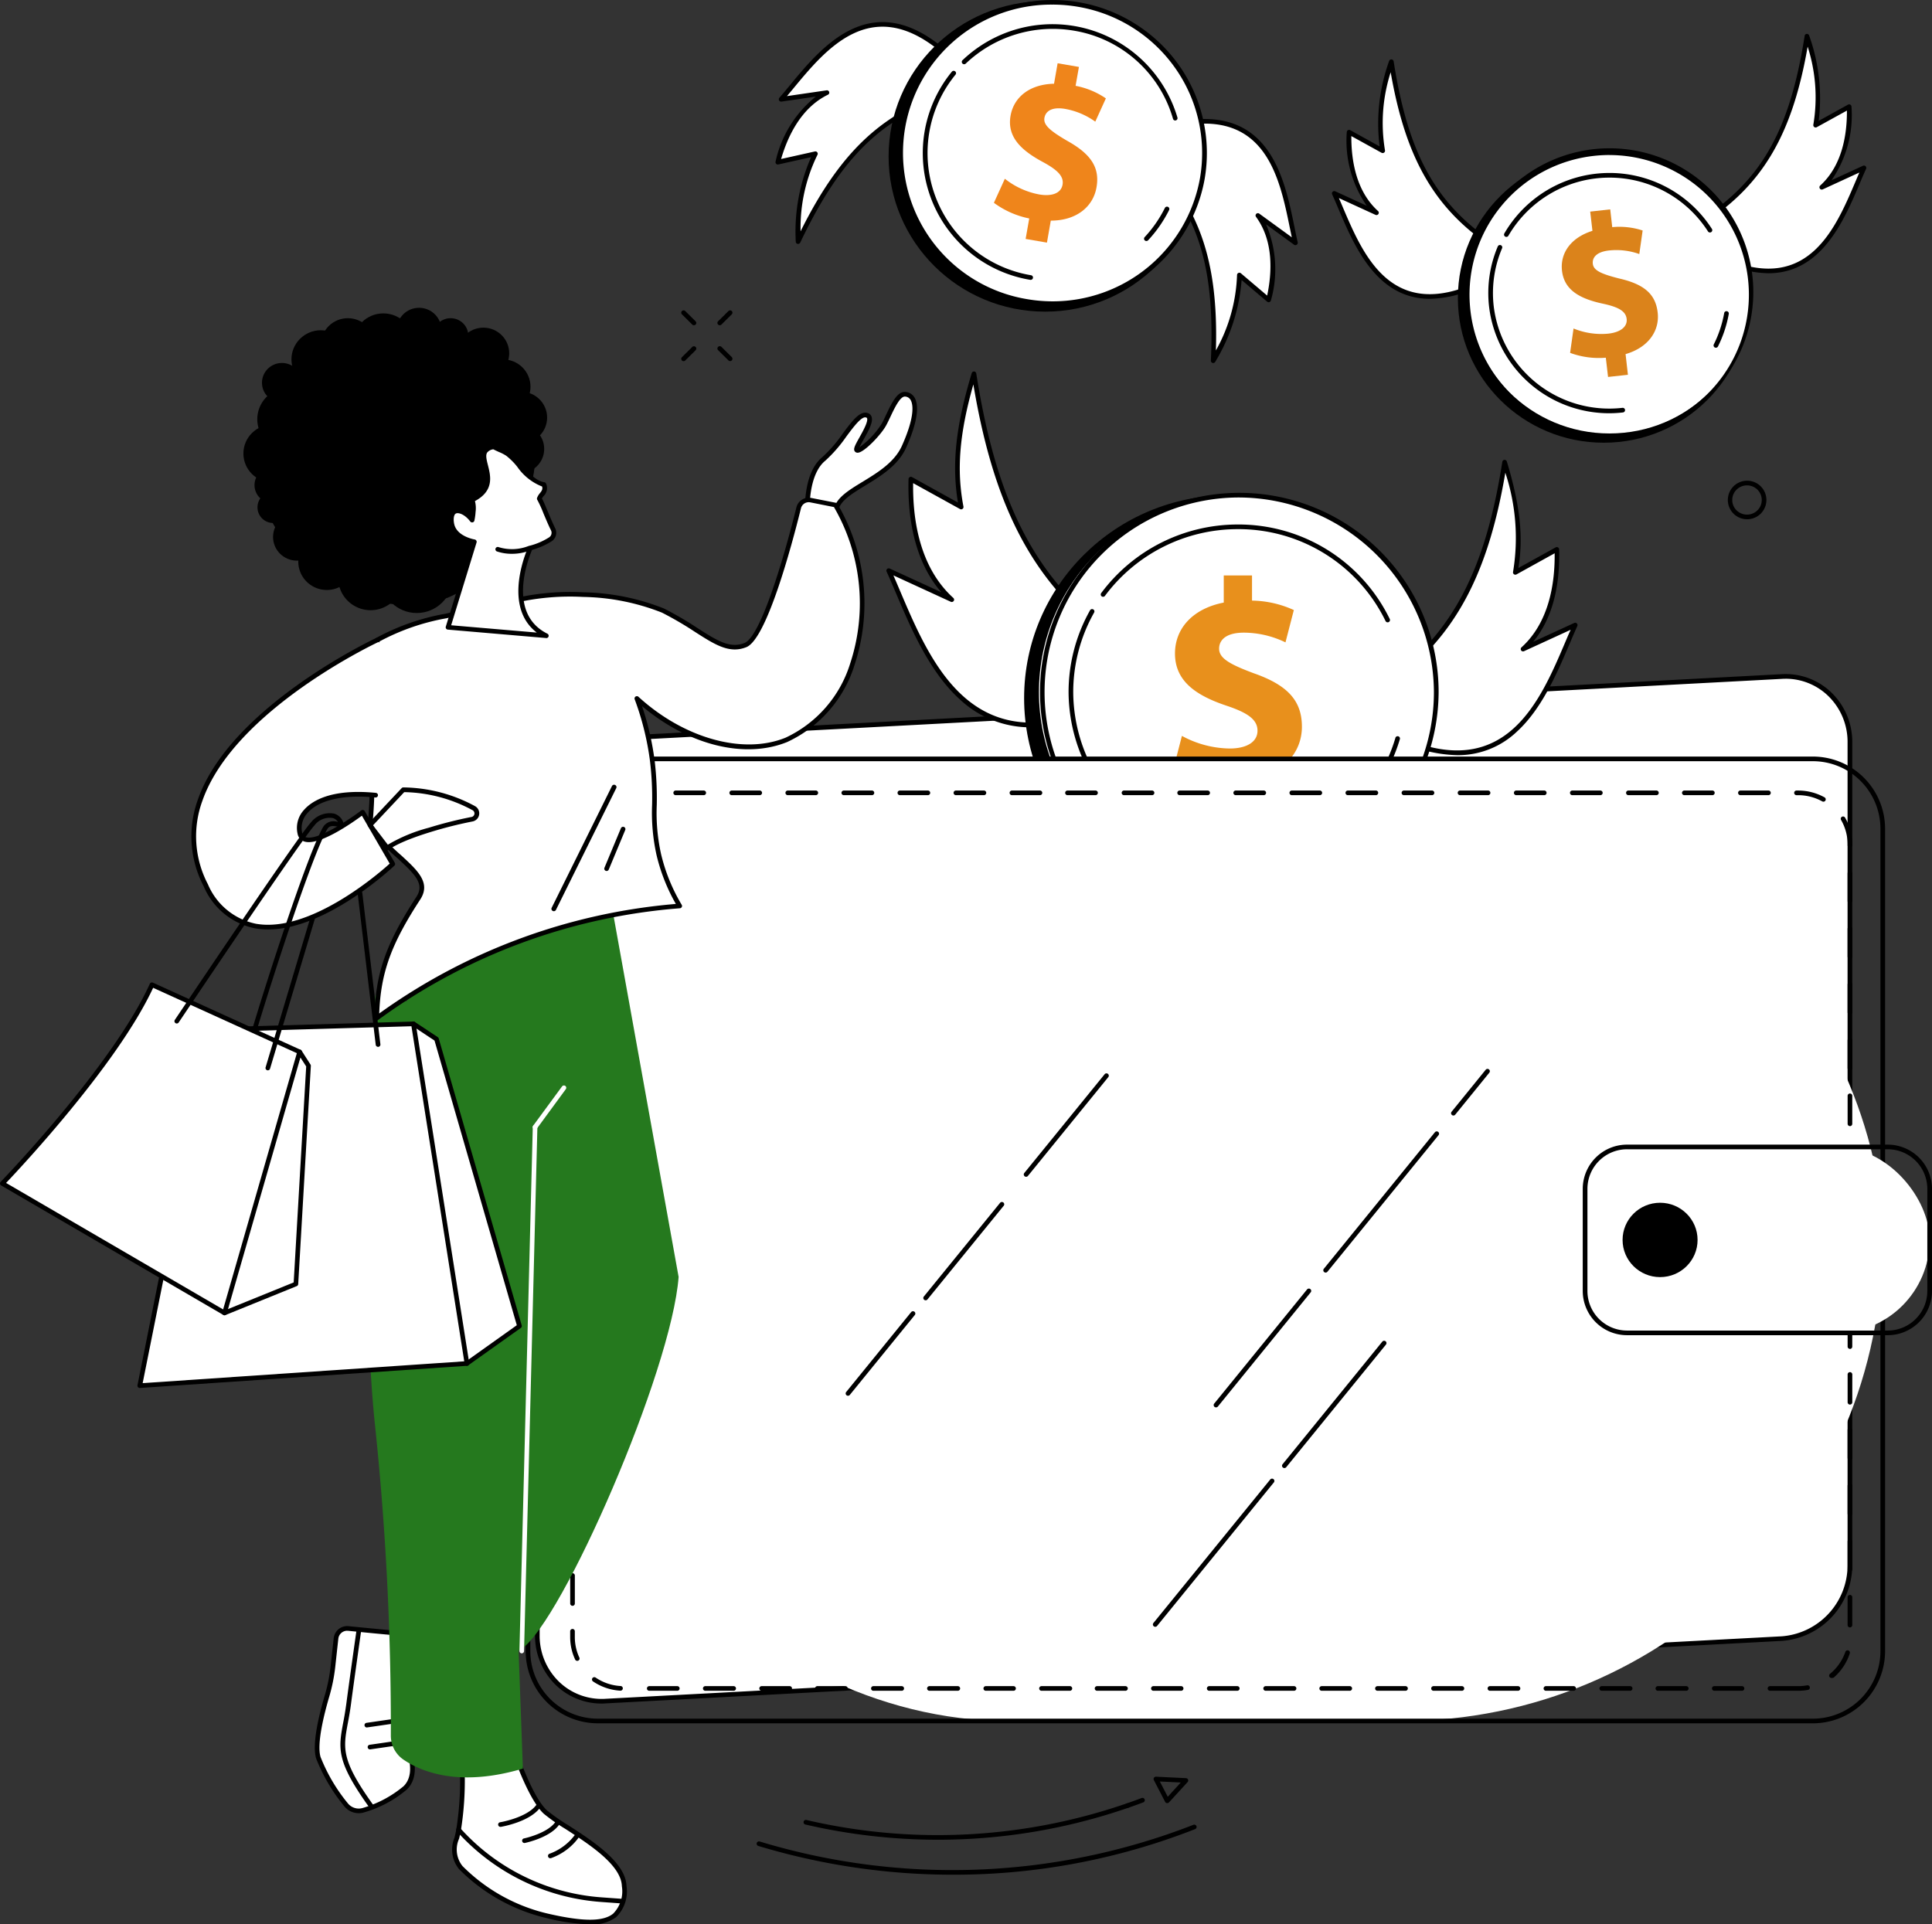 <svg xmlns="http://www.w3.org/2000/svg" width="173.745" height="173.084" viewBox="0 0 173.745 173.084">
  <rect x="0" y="0" width="173.745" height="173.084" fill="#333333" stroke="none"/>
  <g id="Illustration" transform="translate(0.03 -0.023)">
    <g id="Overspending" transform="translate(-0.03 0.023)">
      <path id="Tracé_2632" data-name="Tracé 2632" d="M771.518,1718.078a52.687,52.687,0,0,1-11.929-1.37.209.209,0,0,1,.085-.409,52.028,52.028,0,0,0,28.831-1.494.209.209,0,0,1,.139.394A52.377,52.377,0,0,1,771.518,1718.078Z" transform="translate(-687.166 -1552.607)"/>
      <path id="Tracé_2633" data-name="Tracé 2633" d="M1063.765,1710.626a.209.209,0,0,1-.069-.406c.443-.153.89-.314,1.326-.479a.209.209,0,0,1,.148.391c-.44.166-.89.327-1.332.482A.226.226,0,0,1,1063.765,1710.626Z" transform="translate(-962.354 -1548.022)"/>
      <path id="Tracé_2634" data-name="Tracé 2634" d="M732.659,1739.705a60.616,60.616,0,0,1-17.528-2.589.209.209,0,1,1,.123-.4,59.711,59.711,0,0,0,39.007-1.5.21.21,0,0,1,.272.117.208.208,0,0,1-.118.27A59.392,59.392,0,0,1,732.659,1739.705Z" transform="translate(-646.937 -1571.087)"/>
      <path id="Tracé_2635" data-name="Tracé 2635" d="M1091.5,1691.91h-.028a.209.209,0,0,1-.16-.111l-1.016-1.964a.208.208,0,0,1,.2-.3l2.693.13a.209.209,0,0,1,.146.349l-1.681,1.835A.212.212,0,0,1,1091.5,1691.91Zm-.666-1.945.712,1.374,1.173-1.283Z" transform="translate(-986.531 -1529.733)"/>
      <path id="Tracé_2636" data-name="Tracé 2636" d="M644.961,296.515a.208.208,0,0,1-.147-.061l-.93-.921a.207.207,0,0,1,0-.295.211.211,0,0,1,.3,0l.93.92a.209.209,0,0,1-.148.357Z" transform="translate(-582.559 -267.261)"/>
      <path id="Tracé_2637" data-name="Tracé 2637" d="M679.153,330.577a.208.208,0,0,1-.147-.061l-.932-.923a.208.208,0,0,1,0-.295.21.21,0,0,1,.3,0l.93.92a.211.211,0,0,1-.147.358Z" transform="translate(-613.495 -298.099)"/>
      <path id="Tracé_2638" data-name="Tracé 2638" d="M644,330.6a.209.209,0,0,1-.149-.357l.93-.92a.21.21,0,0,1,.3,0,.207.207,0,0,1,0,.295l-.93.921A.208.208,0,0,1,644,330.6Z" transform="translate(-582.525 -298.117)"/>
      <path id="Tracé_2639" data-name="Tracé 2639" d="M678.216,296.515a.209.209,0,0,1-.149-.357l.93-.92a.211.211,0,0,1,.3,0,.208.208,0,0,1,0,.295l-.93.921A.208.208,0,0,1,678.216,296.515Z" transform="translate(-613.489 -267.261)"/>
      <path id="Tracé_2640" data-name="Tracé 2640" d="M1634.559,460.634a1.734,1.734,0,1,1,1.242-.513A1.74,1.74,0,0,1,1634.559,460.634Zm0-3.047a1.331,1.331,0,0,0-.943.39,1.305,1.305,0,0,0,.01,1.859,1.338,1.338,0,0,0,1.876-.009,1.307,1.307,0,0,0-.009-1.859h0A1.336,1.336,0,0,0,1634.559,457.586Z" transform="translate(-1477.451 -413.93)"/>
      <path id="Tracé_2641" data-name="Tracé 2641" d="M619.754,729.8l-105.788,5.619a5.818,5.818,0,0,1-6.126-5.945V655.483a6.613,6.613,0,0,1,6.126-6.6l105.788-5.62a5.819,5.819,0,0,1,6.127,5.946v73.993A6.617,6.617,0,0,1,619.754,729.8Z" transform="translate(-459.515 -582.42)" fill="#fff"/>
      <path id="Tracé_2642" data-name="Tracé 2642" d="M511.643,733.586a5.918,5.918,0,0,1-4.092-1.614,6.179,6.179,0,0,1-1.921-4.549v-74a6.841,6.841,0,0,1,6.326-6.81L617.742,641a5.928,5.928,0,0,1,4.427,1.608,6.178,6.178,0,0,1,1.921,4.548v73.993a6.832,6.832,0,0,1-6.326,6.8l-105.787,5.622C511.865,733.58,511.755,733.586,511.643,733.586Zm106.434-92.171c-.1,0-.207,0-.312.008l-105.787,5.62a6.41,6.41,0,0,0-5.932,6.385v73.993a5.759,5.759,0,0,0,1.79,4.245,5.513,5.513,0,0,0,4.116,1.492l105.786-5.62.011.209-.011-.209a6.41,6.41,0,0,0,5.929-6.387V647.157a5.76,5.76,0,0,0-1.791-4.246,5.5,5.5,0,0,0-3.8-1.5Z" transform="translate(-457.515 -580.363)"/>
      <path id="Tracé_2643" data-name="Tracé 2643" d="M1604.39,51.32c5.553-3.443,8.432-7.945,9.837-16.93A16.1,16.1,0,0,1,1615,42.4l3.021-1.672c.07,2.439-.405,5.385-2.459,7.246l3.794-1.741c-1.88,4.132-4.075,11.845-12.37,8.43Z" transform="translate(-1451.726 -31.139)" fill="#fff"/>
      <path id="Tracé_2644" data-name="Tracé 2644" d="M1608.76,53.722a10.146,10.146,0,0,1-3.848-.859.219.219,0,0,1-.087-.065l-2.6-3.344a.208.208,0,0,1,.055-.3c5.745-3.561,8.384-8.11,9.741-16.786a.209.209,0,0,1,.19-.176.214.214,0,0,1,.215.148,16.7,16.7,0,0,1,.856,7.677l2.638-1.459a.21.21,0,0,1,.312.176,10.287,10.287,0,0,1-1.793,6.621l2.83-1.3a.211.211,0,0,1,.235.042.208.208,0,0,1,.043.234c-.19.412-.381.86-.58,1.334C1615.548,49,1613.538,53.722,1608.76,53.722Zm-3.636-1.223c7.226,2.943,9.672-2.8,11.459-7,.123-.289.241-.568.358-.836l-3.289,1.513a.21.21,0,0,1-.265-.073.207.207,0,0,1,.036-.271c1.982-1.8,2.412-4.592,2.4-6.741l-2.712,1.494a.211.211,0,0,1-.225-.014.208.208,0,0,1-.084-.208,14.859,14.859,0,0,0-.511-7.021c-1.395,8.025-4.134,12.587-9.585,16.033Z" transform="translate(-1449.729 -29.145)"/>
      <path id="Tracé_2645" data-name="Tracé 2645" d="M1275.968,75.63c-5.554-3.443-8.431-7.945-9.837-16.93a16.094,16.094,0,0,0-.773,8.012l-3.022-1.672c-.07,2.439.406,5.385,2.46,7.246l-3.8-1.741c1.881,4.132,4.075,11.845,12.37,8.43Z" transform="translate(-1141.011 -53.15)" fill="#fff"/>
      <path id="Tracé_2646" data-name="Tracé 2646" d="M1267.621,78.034c-4.779,0-6.788-4.723-8.21-8.062-.2-.473-.392-.921-.58-1.334a.208.208,0,0,1,.043-.235.211.211,0,0,1,.236-.041l2.83,1.3a10.272,10.272,0,0,1-1.792-6.621.208.208,0,0,1,.106-.176.21.21,0,0,1,.206,0l2.638,1.459a16.665,16.665,0,0,1,.856-7.678.211.211,0,0,1,.408.028c1.356,8.675,4,13.224,9.74,16.786a.207.207,0,0,1,.055.3l-2.6,3.344a.21.21,0,0,1-.086.065A10.155,10.155,0,0,1,1267.621,78.034Zm-8.183-9.061q.176.4.359.836c1.787,4.2,4.233,9.945,11.459,7l2.424-3.121c-5.45-3.447-8.19-8.007-9.585-16.033a14.872,14.872,0,0,0-.512,7.021.208.208,0,0,1-.083.208.213.213,0,0,1-.226.013l-2.716-1.5c-.014,2.149.416,4.943,2.4,6.741a.208.208,0,0,1,.032.269.211.211,0,0,1-.262.074Z" transform="translate(-1139.031 -51.157)"/>
      <ellipse id="Ellipse_12" data-name="Ellipse 12" cx="13.121" cy="13.011" rx="13.121" ry="13.011" transform="translate(131.107 13.797)"/>
      <ellipse id="Ellipse_13" data-name="Ellipse 13" cx="12.731" cy="12.625" rx="12.731" ry="12.625" transform="translate(132.01 13.737)" fill="#fff"/>
      <path id="Tracé_2647" data-name="Tracé 2647" d="M1398.075,168.736a12.929,12.929,0,1,1,1.463-.081A13.105,13.105,0,0,1,1398.075,168.736Zm.02-25.254a12.707,12.707,0,0,0-1.412.079,12.562,12.562,0,1,0,1.414-.076Z" transform="translate(-1253.347 -129.54)"/>
      <ellipse id="Ellipse_14" data-name="Ellipse 14" cx="10.685" cy="10.594" rx="10.685" ry="10.594" transform="translate(134.057 15.768)" fill="#fff"/>
      <path id="Tracé_2648" data-name="Tracé 2648" d="M1619.705,299.221a.209.209,0,0,1-.19-.305,10.318,10.318,0,0,0,.932-2.81.207.207,0,0,1,.243-.169.209.209,0,0,1,.17.242,10.717,10.717,0,0,1-.97,2.924A.211.211,0,0,1,1619.705,299.221Z" transform="translate(-1465.391 -267.945)"/>
      <path id="Tracé_2649" data-name="Tracé 2649" d="M1421.665,170.259a.208.208,0,0,1-.182-.312,10.943,10.943,0,0,1,18.668-.406.208.208,0,0,1-.065.288.21.21,0,0,1-.289-.064,10.523,10.523,0,0,0-17.95.391A.21.21,0,0,1,1421.665,170.259Z" transform="translate(-1286.198 -148.951)"/>
      <path id="Tracé_2650" data-name="Tracé 2650" d="M1417.477,248.175a10.878,10.878,0,0,1-10.818-9.6,10.739,10.739,0,0,1,.783-5.4.21.21,0,1,1,.387.163,10.315,10.315,0,0,0-.753,5.192,10.464,10.464,0,0,0,11.581,9.158.208.208,0,1,1,.047.414A10.988,10.988,0,0,1,1417.477,248.175Z" transform="translate(-1272.748 -211.006)"/>
      <path id="Tracé_2651" data-name="Tracé 2651" d="M1480.217,214.166l-.2-1.731a7.5,7.5,0,0,1-3.212-.435l.309-2.192a6.578,6.578,0,0,0,3.14.461c1.047-.117,1.719-.6,1.636-1.324-.079-.691-.717-1.063-2.128-1.367-2.041-.437-3.485-1.2-3.686-2.965-.182-1.6.814-2.987,2.737-3.589l-.2-1.731,1.8-.2.182,1.6a6.732,6.732,0,0,1,2.733.3l-.3,2.119a6.165,6.165,0,0,0-2.717-.323c-1.194.133-1.522.686-1.464,1.2.068.6.755.912,2.379,1.324,2.273.521,3.269,1.424,3.455,3.064.184,1.621-.817,3.135-2.888,3.735l.211,1.859Z" transform="translate(-1335.605 -180.262)" fill="#db831b"/>
      <path id="Tracé_2652" data-name="Tracé 2652" d="M1294.09,460.441c6.873-4.256,10.434-9.829,12.173-20.951,1.181,3.917,1.545,6.832.957,9.915l3.739-2.069c.086,3.018-.5,6.663-3.045,8.967l4.695-2.156c-2.326,5.113-5.043,14.66-15.3,10.433Z" transform="translate(-1170.952 -397.924)" fill="#fff"/>
      <path id="Tracé_2653" data-name="Tracé 2653" d="M1300.01,463.833a12.639,12.639,0,0,1-4.779-1.074.209.209,0,0,1-.086-.065l-3.217-4.139a.206.206,0,0,1,.055-.3c7.031-4.359,10.416-10.192,12.076-20.808a.21.21,0,0,1,.19-.176.213.213,0,0,1,.216.148c1.188,3.941,1.5,6.759,1.038,9.579l3.353-1.856a.21.21,0,0,1,.206,0,.208.208,0,0,1,.106.176c.072,2.515-.3,5.879-2.342,8.323l3.7-1.7a.211.211,0,0,1,.235.042.208.208,0,0,1,.043.234c-.232.511-.468,1.065-.718,1.651-1.1,2.585-2.474,5.8-4.718,7.85A7.683,7.683,0,0,1,1300.01,463.833Zm-4.567-1.438c9,3.673,12.037-3.469,14.258-8.686.17-.4.334-.786.5-1.153l-4.187,1.923a.21.21,0,0,1-.265-.073.207.207,0,0,1,.035-.271c2.492-2.26,3.012-5.782,2.981-8.461l-3.433,1.9a.213.213,0,0,1-.226-.013.208.208,0,0,1-.083-.208,18.682,18.682,0,0,0-.693-8.926c-1.713,10.074-5.113,15.765-11.923,20.052Z" transform="translate(-1168.955 -395.91)"/>
      <path id="Tracé_2654" data-name="Tracé 2654" d="M862.312,380.82c-8.3-5.147-12.6-11.874-14.7-25.31-1.427,4.729-1.866,8.253-1.155,11.978l-4.517-2.5c-.1,3.646.607,8.049,3.677,10.833l-5.672-2.6c2.811,6.174,6.1,17.707,18.486,12.606Z" transform="translate(-760.015 -321.887)" fill="#fff"/>
      <path id="Tracé_2655" data-name="Tracé 2655" d="M850.755,385.335a9.26,9.26,0,0,1-6.446-2.539c-2.708-2.465-4.361-6.347-5.688-9.468-.3-.708-.587-1.378-.868-2a.208.208,0,0,1,.043-.234.211.211,0,0,1,.235-.042l4.644,2.133c-2.569-2.955-3.035-7.094-2.95-10.177a.208.208,0,0,1,.107-.179.21.21,0,0,1,.21,0l4.129,2.289c-.571-3.43-.207-6.845,1.237-11.641a.21.21,0,0,1,.408.028c2.007,12.835,6.1,19.891,14.609,25.165a.206.206,0,0,1,.055.3l-3.881,5a.222.222,0,0,1-.086.065A15.258,15.258,0,0,1,850.755,385.335Zm-12.392-13.666c.209.473.422.976.644,1.5,2.691,6.322,6.375,14.974,17.292,10.512l3.711-4.774c-8.287-5.2-12.393-12.118-14.456-24.415-1.263,4.462-1.518,7.7-.89,10.99a.21.21,0,0,1-.308.221l-4.217-2.331c-.047,3.255.571,7.567,3.616,10.327a.208.208,0,0,1,.032.269.211.211,0,0,1-.262.074Z" transform="translate(-758.02 -319.917)"/>
      <ellipse id="Ellipse_15" data-name="Ellipse 15" cx="18.411" cy="18.257" rx="18.411" ry="18.257" transform="translate(92.099 44.536)"/>
      <ellipse id="Ellipse_16" data-name="Ellipse 16" cx="17.865" cy="17.714" rx="17.865" ry="17.714" transform="translate(93.433 44.537)" fill="#fff"/>
      <path id="Tracé_2656" data-name="Tracé 2656" d="M997.729,504.537a17.924,17.924,0,1,1,18.079-17.923A18.023,18.023,0,0,1,997.729,504.537Zm0-35.43a17.507,17.507,0,1,0,17.655,17.506A17.6,17.6,0,0,0,997.729,469.107Z" transform="translate(-886.432 -424.362)"/>
      <ellipse id="Ellipse_17" data-name="Ellipse 17" cx="14.992" cy="14.867" rx="14.992" ry="14.867" transform="translate(96.305 47.385)" fill="#fff"/>
      <path id="Tracé_2657" data-name="Tracé 2657" d="M1300.116,704.559a.208.208,0,0,1-.176-.322,14.533,14.533,0,0,0,1.756-3.8.21.21,0,1,1,.4.118,14.923,14.923,0,0,1-1.808,3.9A.208.208,0,0,1,1300.116,704.559Z" transform="translate(-1176.214 -634.046)"/>
      <path id="Tracé_2658" data-name="Tracé 2658" d="M1066.094,507.607a.211.211,0,0,1-.19-.117,14.7,14.7,0,0,0-13.306-8.265,14.886,14.886,0,0,0-11.928,6,.211.211,0,0,1-.294.044.208.208,0,0,1-.045-.292,15.307,15.307,0,0,1,12.267-6.17,15.116,15.116,0,0,1,13.684,8.5.207.207,0,0,1-.011.2.21.21,0,0,1-.179.1Z" transform="translate(-941.301 -451.632)"/>
      <path id="Tracé_2659" data-name="Tracé 2659" d="M1025.091,601.788a15.156,15.156,0,0,1-15.2-15.076,14.99,14.99,0,0,1,1.937-7.37.211.211,0,0,1,.281-.07.208.208,0,0,1,.084.276,14.575,14.575,0,0,0-1.883,7.164,14.739,14.739,0,0,0,14.782,14.66.209.209,0,1,1,0,.418Z" transform="translate(-913.794 -524.461)"/>
      <path id="Tracé_2660" data-name="Tracé 2660" d="M1113.26,568.213v-2.444a10.514,10.514,0,0,1-4.41-1.107l.778-3.01a9.226,9.226,0,0,0,4.306,1.135c1.479,0,2.491-.568,2.491-1.6,0-.977-.831-1.595-2.75-2.238-2.777-.926-4.67-2.212-4.67-4.708,0-2.263,1.608-4.039,4.385-4.579V547.22h2.542v2.263a9.38,9.38,0,0,1,3.761.851l-.752,2.907a8.654,8.654,0,0,0-3.737-.875c-1.686,0-2.231.72-2.231,1.44,0,.851.909,1.389,3.113,2.212,3.088,1.08,4.333,2.5,4.333,4.811,0,2.29-1.635,4.245-4.619,4.759v2.625Z" transform="translate(-1003.338 -495.464)" fill="#e8901c"/>
      <rect id="Rectangle_107" data-name="Rectangle 107" width="121.834" height="86.535" rx="43.267" transform="translate(47.482 68.257)" fill="#fff"/>
      <path id="Tracé_2661" data-name="Tracé 2661" d="M612.524,806.422H503.289a6.5,6.5,0,0,1-6.509-6.47V725.94a6.5,6.5,0,0,1,6.509-6.471H612.524a6.5,6.5,0,0,1,6.509,6.471v74.011A6.5,6.5,0,0,1,612.524,806.422ZM503.289,719.887a6.078,6.078,0,0,0-6.09,6.053v74.011a6.078,6.078,0,0,0,6.09,6.053H612.524a6.078,6.078,0,0,0,6.09-6.053V725.94a6.078,6.078,0,0,0-6.09-6.053Z" transform="translate(-449.507 -651.422)"/>
      <path id="Tracé_2662" data-name="Tracé 2662" d="M649.3,832.741H646.78a.211.211,0,0,1-.194-.1.208.208,0,0,1,0-.217.211.211,0,0,1,.194-.1h2.52a4.457,4.457,0,0,0,.794-.071.209.209,0,1,1,.074.411,4.928,4.928,0,0,1-.871.077Zm-5.043,0h-2.517a.209.209,0,0,1,0-.417h2.521a.209.209,0,0,1,0,.417Zm-5.043,0h-2.517a.211.211,0,0,1-.194-.1.207.207,0,0,1,0-.217.21.21,0,0,1,.194-.1h2.52a.211.211,0,0,1,.194.1.208.208,0,0,1,0,.217.211.211,0,0,1-.194.1Zm-5.043,0h-2.52a.211.211,0,0,1-.194-.1.208.208,0,0,1,0-.217.211.211,0,0,1,.194-.1h2.52a.211.211,0,0,1,.194.1.208.208,0,0,1,0,.217A.211.211,0,0,1,634.168,832.741Zm-5.043,0H626.6a.209.209,0,0,1,0-.417h2.521a.209.209,0,0,1,0,.417Zm-5.043,0h-2.52a.209.209,0,0,1,0-.417h2.52a.211.211,0,0,1,.194.1.208.208,0,0,1,0,.217A.211.211,0,0,1,624.082,832.741Zm-5.043,0h-2.52a.211.211,0,0,1-.194-.1.208.208,0,0,1,0-.217.211.211,0,0,1,.194-.1h2.52a.211.211,0,0,1,.194.1.208.208,0,0,1,0,.217A.211.211,0,0,1,619.039,832.741Zm-5.043,0h-2.52a.211.211,0,0,1-.194-.1.208.208,0,0,1,0-.217.211.211,0,0,1,.194-.1H614a.209.209,0,0,1,0,.417Zm-5.043,0h-2.52a.209.209,0,0,1,0-.417h2.52a.211.211,0,0,1,.194.1.208.208,0,0,1,0,.217A.211.211,0,0,1,608.953,832.741Zm-5.043,0h-2.488a.211.211,0,0,1-.194-.1.208.208,0,0,1,0-.217.211.211,0,0,1,.194-.1h2.52a.211.211,0,0,1,.194.1.208.208,0,0,1,0,.217.211.211,0,0,1-.194.1Zm-5.043,0h-2.52a.211.211,0,0,1-.194-.1.208.208,0,0,1,0-.217.211.211,0,0,1,.194-.1h2.52a.209.209,0,0,1,0,.417Zm-5.043,0H591.3a.209.209,0,0,1,0-.417h2.521a.209.209,0,0,1,0,.417Zm-5.043,0h-2.52a.211.211,0,0,1-.194-.1.208.208,0,0,1,0-.217.211.211,0,0,1,.194-.1h2.52a.211.211,0,0,1,.194.1.208.208,0,0,1,0,.217A.211.211,0,0,1,588.78,832.741Zm-5.043,0h-2.474a.211.211,0,0,1-.194-.1.208.208,0,0,1,0-.217.211.211,0,0,1,.194-.1h2.52a.211.211,0,0,1,.194.1.208.208,0,0,1,0,.217.211.211,0,0,1-.194.1Zm-5.043,0h-2.471a.209.209,0,0,1,0-.417h2.523a.209.209,0,0,1,0,.417Zm-5.043,0h-2.467a.211.211,0,0,1-.194-.1.208.208,0,0,1,0-.217.211.211,0,0,1,.194-.1h2.52a.211.211,0,0,1,.194.1.208.208,0,0,1,0,.217.211.211,0,0,1-.194.1Zm-5.043,0h-2.464a.211.211,0,0,1-.194-.1.208.208,0,0,1,0-.217.211.211,0,0,1,.194-.1h2.516a.211.211,0,0,1,.194.1.208.208,0,0,1,0,.217.211.211,0,0,1-.194.1Zm-5.043,0h-2.46a.211.211,0,0,1-.194-.1.208.208,0,0,1,0-.217.21.21,0,0,1,.194-.1h2.52a.209.209,0,0,1,0,.417Zm-5.043,0h-2.457a.209.209,0,0,1,0-.417h2.52a.211.211,0,0,1,.194.1.208.208,0,0,1,0,.217.211.211,0,0,1-.194.1Zm-5.043,0h-2.453a.211.211,0,0,1-.194-.1.208.208,0,0,1,0-.217.211.211,0,0,1,.194-.1h2.52a.211.211,0,0,1,.194.1.208.208,0,0,1,0,.217.211.211,0,0,1-.194.1Zm-5.043,0h-2.449a.211.211,0,0,1-.194-.1.208.208,0,0,1,0-.217.211.211,0,0,1,.194-.1h2.52a.209.209,0,0,1,0,.417Zm-5.043-.008h-.012a4.871,4.871,0,0,1-2.463-.831.208.208,0,0,1,.024-.365.212.212,0,0,1,.213.02,4.439,4.439,0,0,0,2.249.757.209.209,0,0,1-.011.417Zm108.9-1.142a.214.214,0,0,1-.158-.071.207.207,0,0,1,.019-.3,4.428,4.428,0,0,0,1.381-1.97.21.21,0,1,1,.4.128,4.835,4.835,0,0,1-1.427,2.161.21.21,0,0,1-.14.047ZM539.5,830.05a.209.209,0,0,1-.19-.121,4.774,4.774,0,0,1-.446-2.026v-.5a.209.209,0,0,1,.1-.193.211.211,0,0,1,.218,0,.209.209,0,0,1,.1.193v.5a4.365,4.365,0,0,0,.407,1.851.207.207,0,0,1,.007.16.209.209,0,0,1-.109.117A.2.2,0,0,1,539.5,830.05Zm114.452-3.009a.209.209,0,0,1-.209-.208v-2.505a.21.21,0,0,1,.42,0v2.505a.207.207,0,0,1-.062.147A.21.21,0,0,1,653.954,827.041ZM539.076,825.1a.21.21,0,0,1-.21-.209v-2.5a.209.209,0,0,1,.1-.193.211.211,0,0,1,.218,0,.209.209,0,0,1,.1.193v2.5a.207.207,0,0,1-.061.148A.21.21,0,0,1,539.076,825.1Zm114.878-3.071a.21.21,0,0,1-.209-.209v-2.5a.209.209,0,0,1,.1-.193.211.211,0,0,1,.218,0,.209.209,0,0,1,.1.193v2.5A.21.21,0,0,1,653.954,822.032Zm-114.878-1.939a.21.21,0,0,1-.149-.061.207.207,0,0,1-.062-.147v-2.505a.21.21,0,0,1,.42,0v2.505a.206.206,0,0,1-.061.147A.209.209,0,0,1,539.076,820.093Zm114.878-3.07a.21.21,0,0,1-.209-.209v-2.5a.209.209,0,0,1,.1-.193.211.211,0,0,1,.218,0,.209.209,0,0,1,.1.193v2.5A.21.21,0,0,1,653.954,817.023Zm-114.878-1.939a.21.21,0,0,1-.21-.209v-2.5a.209.209,0,0,1,.1-.193.211.211,0,0,1,.218,0,.209.209,0,0,1,.1.193v2.508A.209.209,0,0,1,539.076,815.084Zm114.878-3.071a.209.209,0,0,1-.209-.208V809.3a.209.209,0,0,1,.1-.193.211.211,0,0,1,.218,0,.209.209,0,0,1,.1.193v2.5a.208.208,0,0,1-.061.149A.21.21,0,0,1,653.954,812.013Zm-114.878-1.938a.21.21,0,0,1-.21-.209v-2.5a.209.209,0,0,1,.1-.193.212.212,0,0,1,.218,0,.209.209,0,0,1,.1.193v2.5a.207.207,0,0,1-.061.148A.21.21,0,0,1,539.076,810.075ZM653.954,807a.21.21,0,0,1-.209-.209v-2.5a.21.21,0,0,1,.42,0v2.5A.21.21,0,0,1,653.954,807Zm-114.878-1.939a.21.21,0,0,1-.149-.061.207.207,0,0,1-.062-.147v-2.5a.209.209,0,0,1,.1-.193.211.211,0,0,1,.218,0,.208.208,0,0,1,.1.193v2.5a.206.206,0,0,1-.06.15A.209.209,0,0,1,539.076,805.065Zm114.878-3.07a.21.21,0,0,1-.209-.209v-2.5a.209.209,0,0,1,.1-.193.211.211,0,0,1,.218,0,.209.209,0,0,1,.1.193v2.5A.21.21,0,0,1,653.954,801.995Zm-114.878-1.939a.21.21,0,0,1-.21-.209v-2.5a.21.21,0,0,1,.42,0v2.5a.207.207,0,0,1-.061.148A.21.21,0,0,1,539.076,800.056Zm114.878-3.071a.209.209,0,0,1-.209-.208v-2.5a.209.209,0,0,1,.1-.193.21.21,0,0,1,.319.193v2.5a.208.208,0,0,1-.062.148A.21.21,0,0,1,653.954,796.984Zm-114.878-1.938a.21.21,0,0,1-.21-.209v-2.5a.209.209,0,0,1,.1-.193.211.211,0,0,1,.218,0,.209.209,0,0,1,.1.193v2.5a.207.207,0,0,1-.061.148A.21.21,0,0,1,539.076,795.047Zm114.878-3.071a.21.21,0,0,1-.209-.209v-2.5a.21.21,0,0,1,.42,0v2.5a.21.21,0,0,1-.21.209Zm-114.878-1.939a.21.21,0,0,1-.149-.061.208.208,0,0,1-.062-.148v-2.5a.209.209,0,0,1,.1-.193.211.211,0,0,1,.218,0,.209.209,0,0,1,.1.193v2.5a.206.206,0,0,1-.061.147A.209.209,0,0,1,539.076,790.036Zm114.878-3.07a.21.21,0,0,1-.209-.209v-2.5a.209.209,0,0,1,.1-.193.211.211,0,0,1,.218,0,.209.209,0,0,1,.1.193v2.5A.21.21,0,0,1,653.954,786.966Zm-114.878-1.939a.21.21,0,0,1-.21-.209v-2.5a.21.21,0,0,1,.42,0v2.5a.207.207,0,0,1-.061.148A.21.21,0,0,1,539.076,785.027Zm114.878-3.07a.21.21,0,0,1-.209-.209v-2.5a.209.209,0,0,1,.1-.193.212.212,0,0,1,.218,0,.209.209,0,0,1,.1.193v2.5A.21.21,0,0,1,653.954,781.957Zm-114.878-1.939a.21.21,0,0,1-.21-.209v-2.5a.209.209,0,0,1,.1-.193.211.211,0,0,1,.218,0,.208.208,0,0,1,.1.193v2.5a.207.207,0,0,1-.061.148A.21.21,0,0,1,539.076,780.018Zm114.878-3.067a.209.209,0,0,1-.209-.208v-2.509a.21.21,0,0,1,.42,0v2.505a.207.207,0,0,1-.06.15A.211.211,0,0,1,653.954,776.951Zm-114.878-1.942a.21.21,0,0,1-.21-.209v-2.5a.209.209,0,0,1,.1-.193.211.211,0,0,1,.218,0,.209.209,0,0,1,.1.193v2.5a.207.207,0,0,1-.061.148A.21.21,0,0,1,539.076,775.009Zm114.878-3.071a.21.21,0,0,1-.209-.209v-2.5a.209.209,0,0,1,.1-.193.211.211,0,0,1,.218,0,.209.209,0,0,1,.1.193v2.5A.21.21,0,0,1,653.954,771.938ZM539.076,770a.21.21,0,0,1-.149-.061.207.207,0,0,1-.062-.147v-2.505a.21.21,0,0,1,.42,0v2.506a.206.206,0,0,1-.061.147A.209.209,0,0,1,539.076,770Zm114.878-3.074a.21.21,0,0,1-.209-.209v-2.5a.209.209,0,0,1,.1-.193.211.211,0,0,1,.218,0,.209.209,0,0,1,.1.193v2.5A.21.21,0,0,1,653.954,766.925ZM539.076,764.99a.21.21,0,0,1-.21-.209v-2.5a.209.209,0,0,1,.1-.193.211.211,0,0,1,.218,0,.209.209,0,0,1,.1.193v2.5a.207.207,0,0,1-.061.148A.21.21,0,0,1,539.076,764.99Zm114.878-3.071a.209.209,0,0,1-.209-.208v-2.505a.21.21,0,0,1,.42,0v2.505a.209.209,0,0,1-.21.208Zm-114.878-1.938a.21.21,0,0,1-.21-.209v-2.5a.209.209,0,0,1,.1-.193.211.211,0,0,1,.218,0,.209.209,0,0,1,.1.193v2.5a.207.207,0,0,1-.061.148A.21.21,0,0,1,539.076,759.981Zm114.878-3.071a.209.209,0,0,1-.209-.209v-.085a4.4,4.4,0,0,0-.591-2.2.208.208,0,0,1,.077-.285.21.21,0,0,1,.286.077,4.811,4.811,0,0,1,.647,2.412v.088a.21.21,0,0,1-.21.206Zm-114.513-1.892a.212.212,0,0,1-.195-.131.207.207,0,0,1,0-.16,4.854,4.854,0,0,1,1.618-2.026.211.211,0,0,1,.293.045.208.208,0,0,1-.046.291,4.45,4.45,0,0,0-1.474,1.855.21.21,0,0,1-.2.128Zm112.122-2.245a.21.21,0,0,1-.1-.026,4.472,4.472,0,0,0-2.165-.558h-.151a.209.209,0,1,1,0-.418h.151a4.889,4.889,0,0,1,2.369.612.208.208,0,0,1-.1.391Zm-108.248-.567a.208.208,0,1,1-.019-.416c.144-.013.285-.02.436-.02h2.1a.209.209,0,1,1,0,.418h-2.1c-.133,0-.267.006-.4.017Zm103.309-.018h-2.52a.209.209,0,1,1,0-.418h2.52a.209.209,0,1,1,0,.418Zm-5.043,0h-2.52a.209.209,0,1,1,0-.418h2.52a.209.209,0,1,1,0,.418Zm-5.043,0H634.03a.209.209,0,1,1,0-.418h2.52a.209.209,0,1,1,0,.418Zm-5.043,0h-2.509a.209.209,0,1,1,0-.418h2.521a.209.209,0,1,1,0,.418Zm-5.043,0h-2.509a.209.209,0,1,1,0-.418h2.52a.209.209,0,1,1,0,.418Zm-5.043,0h-2.52a.209.209,0,1,1,0-.418h2.52a.209.209,0,1,1,0,.418Zm-5.043,0h-2.521a.209.209,0,1,1,0-.418h2.521a.209.209,0,1,1,0,.418Zm-5.043,0H608.8a.209.209,0,1,1,0-.418h2.52a.209.209,0,1,1,0,.418Zm-5.043,0h-2.52a.209.209,0,1,1,0-.418h2.52a.209.209,0,1,1,0,.418Zm-5.043,0h-2.52a.209.209,0,1,1,0-.418h2.52a.209.209,0,1,1,0,.418Zm-5.043,0h-2.52a.209.209,0,1,1,0-.418h2.52a.209.209,0,1,1,0,.418Zm-5.043,0h-2.481a.209.209,0,1,1,0-.418h2.52a.209.209,0,1,1,0,.418Zm-5.043,0h-2.52a.209.209,0,1,1,0-.418h2.52a.209.209,0,1,1,0,.418Zm-5.043,0h-2.474a.209.209,0,1,1,0-.418h2.52a.209.209,0,1,1,0,.418Zm-5.043,0h-2.47a.209.209,0,1,1,0-.418h2.52a.209.209,0,1,1,0,.418Zm-5.043,0h-2.466a.209.209,0,1,1,0-.418h2.52a.209.209,0,1,1,0,.418Zm-5.043,0h-2.464a.209.209,0,1,1,0-.418H566a.209.209,0,1,1,0,.418Zm-5.043,0h-2.46a.209.209,0,1,1,0-.418h2.52a.209.209,0,1,1,0,.418Zm-5.043,0h-2.456a.209.209,0,1,1,0-.418h2.516a.209.209,0,1,1,0,.418Zm-5.043,0h-2.453a.209.209,0,1,1,0-.418h2.521a.209.209,0,1,1,0,.418Z" transform="translate(-487.588 -680.668)"/>
      <rect id="Rectangle_108" data-name="Rectangle 108" width="30.985" height="16.721" rx="8.361" transform="translate(142.546 103.161)" fill="#fff"/>
      <path id="Tracé_2663" data-name="Tracé 2663" d="M1523.268,1105.649h-23.427a3.984,3.984,0,0,1-3.991-3.967v-9.206a3.984,3.984,0,0,1,3.991-3.967h23.427a3.985,3.985,0,0,1,3.991,3.967v9.206a3.985,3.985,0,0,1-3.991,3.967Zm-23.425-16.722a3.565,3.565,0,0,0-3.571,3.55v9.206a3.564,3.564,0,0,0,3.571,3.549h23.425a3.563,3.563,0,0,0,3.57-3.549v-9.206a3.564,3.564,0,0,0-3.57-3.55Z" transform="translate(-1353.514 -985.558)"/>
      <ellipse id="Ellipse_18" data-name="Ellipse 18" cx="3.372" cy="3.344" rx="3.372" ry="3.344" transform="translate(145.919 108.179)"/>
      <path id="Tracé_2664" data-name="Tracé 2664" d="M1147.235,1236.055a.205.205,0,0,1-.132-.046.207.207,0,0,1-.03-.293l8.345-10.261a.211.211,0,0,1,.367.052.208.208,0,0,1-.041.211l-8.34,10.261A.214.214,0,0,1,1147.235,1236.055Z" transform="translate(-1037.88 -1109.472)"/>
      <path id="Tracé_2665" data-name="Tracé 2665" d="M1250.858,1088.609a.209.209,0,0,1-.163-.34l9.991-12.281a.211.211,0,0,1,.295-.031.207.207,0,0,1,.031.293l-9.991,12.282A.209.209,0,0,1,1250.858,1088.609Z" transform="translate(-1131.644 -974.15)"/>
      <path id="Tracé_2666" data-name="Tracé 2666" d="M1371.615,1020.663a.211.211,0,0,1-.188-.119.208.208,0,0,1,.026-.22l3.072-3.783a.211.211,0,0,1,.29-.023.208.208,0,0,1,.037.286l-3.073,3.784A.21.21,0,0,1,1371.615,1020.663Z" transform="translate(-1240.911 -920.331)"/>
      <path id="Tracé_2667" data-name="Tracé 2667" d="M799.438,1254.523a.2.2,0,0,1-.131-.047.207.207,0,0,1-.031-.293l5.838-7.178a.211.211,0,0,1,.367.052.208.208,0,0,1-.041.211l-5.838,7.178A.21.21,0,0,1,799.438,1254.523Z" transform="translate(-723.178 -1128.984)"/>
      <path id="Tracé_2668" data-name="Tracé 2668" d="M872.8,1151.9a.209.209,0,0,1-.163-.34l6.851-8.418a.211.211,0,0,1,.367.052.208.208,0,0,1-.041.211l-6.851,8.418A.208.208,0,0,1,872.8,1151.9Z" transform="translate(-789.557 -1034.947)"/>
      <path id="Tracé_2669" data-name="Tracé 2669" d="M967.778,1030.022a.209.209,0,0,1-.163-.341l7.219-8.876a.211.211,0,0,1,.367.052.208.208,0,0,1-.04.211l-7.219,8.876A.211.211,0,0,1,967.778,1030.022Z" transform="translate(-875.5 -924.179)"/>
      <path id="Tracé_2670" data-name="Tracé 2670" d="M1089.806,1419.427a.21.21,0,0,1-.189-.119.208.208,0,0,1,.025-.221l10.5-12.9a.211.211,0,0,1,.367.052.208.208,0,0,1-.041.211l-10.5,12.907A.208.208,0,0,1,1089.806,1419.427Z" transform="translate(-985.916 -1273.109)"/>
      <path id="Tracé_2671" data-name="Tracé 2671" d="M1211.855,1286.486a.21.21,0,0,1-.189-.119.207.207,0,0,1,.027-.221l8.968-11.028a.211.211,0,0,1,.3-.031.208.208,0,0,1,.031.293l-8.968,11.028A.212.212,0,0,1,1211.855,1286.486Z" transform="translate(-1096.352 -1154.446)"/>
      <path id="Tracé_2672" data-name="Tracé 2672" d="M1080.8,118.413c4.758,4.465,6.678,9.441,6.26,18.527a16.1,16.1,0,0,0,2.358-7.7l2.627,2.232c.557-2.377.677-5.357-.963-7.586l3.371,2.453c-1.018-4.42-1.629-12.41-10.437-10.688Z" transform="translate(-977.957 -104.496)" fill="#fff"/>
      <path id="Tracé_2673" data-name="Tracé 2673" d="M1085.06,135.143a.226.226,0,0,1-.056-.008.211.211,0,0,1-.154-.211c.4-8.77-1.275-13.748-6.194-18.366a.212.212,0,0,1-.066-.156.206.206,0,0,1,.072-.153l3.216-2.767a.217.217,0,0,1,.1-.047c8.13-1.585,9.484,5.043,10.381,9.429.1.5.2.98.3,1.419a.208.208,0,0,1-.09.221.211.211,0,0,1-.24-.006l-2.515-1.829a10.226,10.226,0,0,1,.436,6.841.21.21,0,0,1-.341.112l-2.294-1.949a16.692,16.692,0,0,1-2.37,7.359A.209.209,0,0,1,1085.06,135.143Zm-5.948-18.727c4.654,4.445,6.427,9.458,6.192,17.592a14.883,14.883,0,0,0,1.9-6.782.209.209,0,0,1,.124-.187.211.211,0,0,1,.223.031l2.362,2.006c.443-2.1.58-4.926-1-7.078a.207.207,0,0,1,.019-.272.21.21,0,0,1,.274-.019l2.923,2.126c-.061-.284-.122-.583-.185-.89-.913-4.466-2.164-10.579-9.833-9.113Z" transform="translate(-975.957 -102.49)"/>
      <path id="Tracé_2674" data-name="Tracé 2674" d="M751.237,29.141c-6.31,1.739-10.357,5.245-14.273,13.468a16.064,16.064,0,0,1,1.551-7.9l-3.375.757c.63-2.358,1.93-5.049,4.431-6.257l-4.137.6c2.986-3.433,7.3-10.215,14.273-4.605Z" transform="translate(-665.187 -20.882)" fill="#fff"/>
      <path id="Tracé_2675" data-name="Tracé 2675" d="M734.958,40.932a.259.259,0,0,1-.046,0,.209.209,0,0,1-.164-.2,16.671,16.671,0,0,1,1.378-7.6l-2.95.657a.21.21,0,0,1-.193-.062.207.207,0,0,1-.05-.2,10.313,10.313,0,0,1,3.616-5.843l-3.085.45a.211.211,0,0,1-.215-.106.208.208,0,0,1,.025-.237c.3-.342.609-.718.938-1.116,2.857-3.46,7.181-8.689,13.617-3.514a.209.209,0,0,1,.064.087l1.536,3.938a.206.206,0,0,1-.007.169.208.208,0,0,1-.131.107c-6.528,1.8-10.36,5.42-14.143,13.357A.211.211,0,0,1,734.958,40.932Zm1.551-8.318a.21.21,0,0,1,.183.1.207.207,0,0,1,.008.206,14.889,14.889,0,0,0-1.518,6.876c3.633-7.3,7.566-10.906,13.777-12.674l-1.427-3.672c-6.09-4.856-10.077-.032-12.991,3.491-.2.242-.394.473-.583.7l3.586-.523a.209.209,0,0,1,.113.39c-2.415,1.166-3.626,3.725-4.227,5.789l3.034-.677A.191.191,0,0,1,736.509,32.614Z" transform="translate(-663.185 -18.996)"/>
      <ellipse id="Ellipse_19" data-name="Ellipse 19" cx="14.083" cy="13.965" rx="14.083" ry="13.965" transform="translate(79.911 0.1)"/>
      <ellipse id="Ellipse_20" data-name="Ellipse 20" cx="13.666" cy="13.551" rx="13.666" ry="13.551" transform="translate(80.994 0.208)" fill="#fff"/>
      <path id="Tracé_2676" data-name="Tracé 2676" d="M862.813,27.544A13.933,13.933,0,0,1,851.457,21.7a13.58,13.58,0,0,1-2.321-10.277A13.915,13.915,0,0,1,874.149,5.86a13.7,13.7,0,0,1,2.326,10.284A13.867,13.867,0,0,1,862.813,27.544ZM862.8.438a13.335,13.335,0,0,0-2.306,26.488,13.6,13.6,0,0,0,2.315.2A13.445,13.445,0,0,0,876.056,16.07,13.281,13.281,0,0,0,873.8,6.1,13.433,13.433,0,0,0,865.114.637a13.6,13.6,0,0,0-2.315-.2Z" transform="translate(-768.145 -0.023)"/>
      <ellipse id="Ellipse_21" data-name="Ellipse 21" cx="11.468" cy="11.372" rx="11.468" ry="11.372" transform="translate(83.192 2.387)" fill="#fff"/>
      <path id="Tracé_2677" data-name="Tracé 2677" d="M1081.43,199.638a.209.209,0,0,1-.193-.125.207.207,0,0,1,.039-.225,11.119,11.119,0,0,0,1.816-2.62.212.212,0,0,1,.283-.1.21.21,0,0,1,.1.281,11.536,11.536,0,0,1-1.885,2.719A.211.211,0,0,1,1081.43,199.638Z" transform="translate(-978.336 -177.961)"/>
      <path id="Tracé_2678" data-name="Tracé 2678" d="M928.185,31.709a.209.209,0,0,1-.2-.151,11.155,11.155,0,0,0-8.895-7.925,11.368,11.368,0,0,0-9.742,2.957.211.211,0,0,1-.3-.006.208.208,0,0,1,.006-.295,11.72,11.72,0,0,1,19.33,5.154.209.209,0,0,1-.034.183A.212.212,0,0,1,928.185,31.709Z" transform="translate(-822.497 -20.872)"/>
      <path id="Tracé_2679" data-name="Tracé 2679" d="M881.763,86.189h-.036a11.557,11.557,0,0,1-7.057-18.723.211.211,0,0,1,.3-.029.208.208,0,0,1,.029.294,11.144,11.144,0,0,0,6.8,18.044.209.209,0,0,1-.035.414Z" transform="translate(-789.07 -61.018)"/>
      <path id="Tracé_2680" data-name="Tracé 2680" d="M942.174,75.989l.324-1.842a7.986,7.986,0,0,1-3.177-1.407l.985-2.164a7.028,7.028,0,0,0,3.1,1.414c1.114.189,1.952-.1,2.088-.878.129-.737-.415-1.31-1.776-2.045-1.97-1.059-3.227-2.27-2.9-4.156.3-1.7,1.747-2.837,3.911-2.88l.323-1.842,1.915.33-.3,1.7a7.167,7.167,0,0,1,2.723,1.129l-.952,2.093a6.645,6.645,0,0,0-2.7-1.145c-1.27-.219-1.776.253-1.872.8-.112.639.5,1.165,2.053,2.072,2.184,1.216,2.934,2.444,2.628,4.189-.3,1.726-1.793,2.987-4.109,2.986l-.347,1.978Z" transform="translate(-849.939 -54.499)" fill="#ef851b"/>
      <path id="Tracé_2681" data-name="Tracé 2681" d="M434.947,1660.116s1.409,4.284,2.818,5.591,7.015,3.878,7.093,6.673c.1,3.246-1.808,3.846-6.9,2.674a16.152,16.152,0,0,1-7.8-4.351c-.958-1.125-.423-2.081-.19-3.4a28.207,28.207,0,0,0,.343-4.907v-2.686Z" transform="translate(-388.723 -1502.732)" fill="#fff"/>
      <path id="Tracé_2682" data-name="Tracé 2682" d="M439.834,1673.843a18.241,18.241,0,0,1-3.878-.558,16.379,16.379,0,0,1-7.912-4.419,2.786,2.786,0,0,1-.4-2.825c.056-.239.115-.485.161-.745a28.108,28.108,0,0,0,.34-4.871v-2.686a.208.208,0,0,1,.228-.207l4.637.406a.21.21,0,0,1,.182.143c.013.042,1.408,4.247,2.759,5.5a16.6,16.6,0,0,0,1.892,1.324c2.2,1.419,5.208,3.36,5.268,5.493a3.23,3.23,0,0,1-.938,2.8A3.574,3.574,0,0,1,439.834,1673.843Zm-11.267-15.877v2.459a28.5,28.5,0,0,1-.345,4.944c-.049.271-.108.524-.167.768a2.372,2.372,0,0,0,.308,2.459,15.928,15.928,0,0,0,7.687,4.282c3.159.727,4.967.727,5.861,0a2.858,2.858,0,0,0,.784-2.465c-.053-1.914-2.957-3.783-5.077-5.155a16.515,16.515,0,0,1-1.949-1.37c-1.308-1.214-2.578-4.8-2.832-5.547Z" transform="translate(-386.77 -1500.759)"/>
      <path id="Tracé_2683" data-name="Tracé 2683" d="M446.036,1744.547h-.015l-1.808-.13a19.3,19.3,0,0,1-12.338-5.631c-.439-.442-.679-.719-.69-.731a.209.209,0,0,1,.116-.352.211.211,0,0,1,.2.08s.242.278.671.71a18.889,18.889,0,0,0,12.07,5.508l1.808.13a.208.208,0,1,1-.015.416Z" transform="translate(-390.1 -1573.345)"/>
      <path id="Tracé_2684" data-name="Tracé 2684" d="M471,1717.773a.209.209,0,0,1-.034-.415c.024,0,2.367-.4,3.24-1.532a.211.211,0,0,1,.369.042.208.208,0,0,1-.036.212c-.974,1.259-3.4,1.673-3.5,1.69Z" transform="translate(-425.994 -1553.459)"/>
      <path id="Tracé_2685" data-name="Tracé 2685" d="M493.627,1732.74a.209.209,0,0,1-.044-.413c.023,0,2.234-.479,2.882-1.567a.211.211,0,0,1,.283-.066.208.208,0,0,1,.078.279c-.742,1.247-3.059,1.742-3.157,1.763A.211.211,0,0,1,493.627,1732.74Z" transform="translate(-446.465 -1566.974)"/>
      <path id="Tracé_2686" data-name="Tracé 2686" d="M518,1745.087a.209.209,0,0,1-.073-.4,4.905,4.905,0,0,0,2.348-1.774.211.211,0,0,1,.281-.1.209.209,0,0,1,.1.279,5.228,5.228,0,0,1-2.581,1.986A.2.2,0,0,1,518,1745.087Z" transform="translate(-468.522 -1577.952)"/>
      <path id="Tracé_2687" data-name="Tracé 2687" d="M306.552,1548.968c-.171,0-2.622-.241-4.038-.378a1,1,0,0,0-1.1.886l-.279,2.545a15.256,15.256,0,0,1-.536,2.656c-.465,1.577-1.15,4.294-.776,5.534a15.931,15.931,0,0,0,2.483,4.225,1.467,1.467,0,0,0,1.618.482,10.276,10.276,0,0,0,3.72-2c1.516-1.5-.122-4.388-.122-4.388Z" transform="translate(-271.194 -1402.117)" fill="#fff"/>
      <path id="Tracé_2688" data-name="Tracé 2688" d="M301.463,1563.174a1.676,1.676,0,0,1-1.318-.636,15.885,15.885,0,0,1-2.52-4.293c-.373-1.234.215-3.756.775-5.653a15.15,15.15,0,0,0,.529-2.621l.279-2.545a1.218,1.218,0,0,1,1.332-1.072c2.391.237,3.894.378,4.017.378a.211.211,0,0,1,.209.189l.963,9.514c.2.378,1.595,3.082.066,4.6a10.325,10.325,0,0,1-3.806,2.052A1.687,1.687,0,0,1,301.463,1563.174Zm-1.047-16.409a.8.8,0,0,0-.792.706l-.278,2.545a15.516,15.516,0,0,1-.544,2.693c-.444,1.513-1.137,4.219-.775,5.416a15.6,15.6,0,0,0,2.447,4.156,1.259,1.259,0,0,0,1.384.412,10.15,10.15,0,0,0,3.639-1.951c1.386-1.375-.14-4.111-.156-4.138a.211.211,0,0,1-.026-.081l-.952-9.383c-.591-.047-2.366-.221-3.868-.371-.027,0-.054,0-.081,0Z" transform="translate(-269.197 -1400.091)"/>
      <path id="Tracé_2689" data-name="Tracé 2689" d="M324.485,1564.609a.212.212,0,0,1-.171-.087c-3-4.182-2.795-5.278-2.349-7.676.1-.493.19-1.052.279-1.7.226-1.736.9-6.507.91-6.555a.21.21,0,1,1,.416.058c-.007.048-.683,4.817-.909,6.55-.086.662-.19,1.229-.285,1.725-.423,2.279-.616,3.32,2.279,7.359a.208.208,0,0,1,.015.216.211.211,0,0,1-.186.113Z" transform="translate(-291.094 -1401.946)"/>
      <path id="Tracé_2690" data-name="Tracé 2690" d="M344.657,1634.877a.209.209,0,0,1-.03-.415l2.759-.4a.208.208,0,1,1,.061.412l-2.759.4Z" transform="translate(-311.673 -1479.504)"/>
      <path id="Tracé_2691" data-name="Tracé 2691" d="M347.647,1655.741a.209.209,0,0,1-.03-.415l2.759-.4a.206.206,0,0,1,.157.037.211.211,0,0,1,.042.293.209.209,0,0,1-.138.082l-2.759.4Z" transform="translate(-314.378 -1498.395)"/>
      <path id="Tracé_2692" data-name="Tracé 2692" d="M350.555,1015.3c1.611,1.1,5.019,2.52,10.752.815l-2.47-67.5-10.79-2.044s-1.572,24.213-.042,38.629a261.2,261.2,0,0,1,1.427,27.931A2.6,2.6,0,0,0,350.555,1015.3Z" transform="translate(-314.283 -857.043)" fill="#25791e"/>
      <path id="Tracé_2693" data-name="Tracé 2693" d="M381.66,856.1l18.5-6.1,6.209,34.46c-.64,8.488-10.451,30.955-14.14,33.47C386.407,921.9,381.66,856.1,381.66,856.1Z" transform="translate(-345.341 -769.607)" fill="#25791e"/>
      <path id="Tracé_2694" data-name="Tracé 2694" d="M491.06,1117.186h-.006a.209.209,0,0,1-.2-.214l1.2-47.119a.21.21,0,0,1,.21-.2h0a.21.21,0,0,1,.147.065.207.207,0,0,1,.058.149l-1.2,47.119A.209.209,0,0,1,491.06,1117.186Z" transform="translate(-444.141 -968.481)" fill="#fff"/>
      <path id="Tracé_2695" data-name="Tracé 2695" d="M763.25,385.122a.3.3,0,0,1-.251-.306c.016-.768.177-3.069,1.48-4.126,1.576-1.279,2.913-4.215,3.868-3.93s-1.142,2.838-.908,3.121,1.911-1.324,2.436-2.27,1.161-2.8,1.924-2.737c1.047.086,1.275,1.649-.109,4.729-1.318,2.932-5.749,3.713-6.09,5.66a.3.3,0,0,1-.358.241Z" transform="translate(-690.395 -339.419)" fill="#fff"/>
      <path id="Tracé_2696" data-name="Tracé 2696" d="M763.339,383.744a.509.509,0,0,1-.1-.01l-1.992-.384a.512.512,0,0,1-.418-.512c.02-.924.212-3.191,1.557-4.283a12.126,12.126,0,0,0,1.821-2.1c.864-1.159,1.547-2.075,2.24-1.867a.528.528,0,0,1,.354.309c.181.443-.179,1.143-.706,2.081-.125.222-.286.5-.365.69a7.655,7.655,0,0,0,2-2.129c.121-.219.249-.488.381-.773.5-1.049,1.006-2.138,1.741-2.072a1.02,1.02,0,0,1,.825.509c.466.784.2,2.385-.761,4.511-.718,1.6-2.3,2.561-3.691,3.412-1.2.734-2.24,1.368-2.386,2.2a.5.5,0,0,1-.212.329A.517.517,0,0,1,763.339,383.744Zm2.911-8.768c-.418,0-1.071.877-1.705,1.727a12.729,12.729,0,0,1-1.893,2.175c-1.244,1.009-1.387,3.292-1.4,3.968a.1.1,0,0,0,.078.095h0l1.992.383a.1.1,0,0,0,.073-.015.084.084,0,0,0,.037-.057c.18-1.017,1.292-1.7,2.581-2.483,1.342-.819,2.862-1.747,3.527-3.226,1.258-2.8.966-3.818.782-4.128a.6.6,0,0,0-.5-.305H769.8c-.433,0-.936,1.058-1.3,1.835-.139.291-.269.567-.4.8-.443.8-1.921,2.358-2.5,2.413a.31.31,0,0,1-.286-.107c-.175-.208-.011-.52.41-1.27.3-.534.8-1.43.683-1.721-.01-.023-.025-.048-.086-.067a.288.288,0,0,0-.073-.011Z" transform="translate(-688.432 -337.442)"/>
      <path id="Tracé_2697" data-name="Tracé 2697" d="M372.96,475.883l-2.218-.44a.931.931,0,0,0-1.088.684c-.7,2.816-3.013,11.634-4.784,12.347-2.111.851-3.83-1.318-7.422-3.1a20.221,20.221,0,0,0-7.166-1.431,22.2,22.2,0,0,0-6.035.508l-6.318,1.414a20.3,20.3,0,0,0-6.165,2.154c.177.284-2.765,1.379-2.611,1.671,2.211,4.187,2.405,10.277,1.948,14.989,2.184,3.155,5.731,4.437,4.343,6.569-2.8,4.3-3.652,6.938-3.741,10.789a53.12,53.12,0,0,1,27.251-10.093,16.362,16.362,0,0,1-1.886-4.648c-.722-3.1-.128-4.783-.571-8.347a25.182,25.182,0,0,0-1.4-5.668c4.068,3.715,9.42,5.355,13.444,3.721C374.451,494.6,378.019,484.937,372.96,475.883Z" transform="translate(-297.827 -430.459)" fill="#fff"/>
      <path id="Tracé_2698" data-name="Tracé 2698" d="M329.7,520.289a.21.21,0,0,1-.208-.213c.09-4,1.007-6.653,3.773-10.9.747-1.147-.056-1.971-1.662-3.448a17.436,17.436,0,0,1-2.678-2.89.211.211,0,0,1-.035-.139c.277-2.851.643-10.007-1.925-14.87a.263.263,0,0,1-.016-.206c.073-.226.445-.429,1.412-.91a7.883,7.883,0,0,0,1.191-.662.191.191,0,0,1,.007-.044.209.209,0,0,1,.1-.129,20.5,20.5,0,0,1,6.23-2.175l6.3-1.412a22.375,22.375,0,0,1,6.09-.513,20.558,20.558,0,0,1,7.248,1.453A30.715,30.715,0,0,1,358.555,485c1.753,1.122,2.911,1.863,4.23,1.33,1.338-.54,3.284-6.659,4.662-12.2a1.142,1.142,0,0,1,1.332-.839l2.216.435a.213.213,0,0,1,.143.1,17.7,17.7,0,0,1,1.539,14.471,11.337,11.337,0,0,1-6.059,6.945c-3.827,1.555-8.881.284-13.059-3.228a25.273,25.273,0,0,1,1.142,4.957,28.194,28.194,0,0,1,.185,3.932,17.077,17.077,0,0,0,.381,4.393,16.128,16.128,0,0,0,1.862,4.589.207.207,0,0,1,.006.2.209.209,0,0,1-.17.111,52.9,52.9,0,0,0-27.137,10.047A.21.21,0,0,1,329.7,520.289Zm-.381-17.624a17.351,17.351,0,0,0,2.569,2.758c1.51,1.388,2.7,2.485,1.729,3.981-2.618,4.017-3.549,6.574-3.692,10.257a53.3,53.3,0,0,1,26.677-9.855,16.542,16.542,0,0,1-1.742-4.42,17.593,17.593,0,0,1-.394-4.49,27.622,27.622,0,0,0-.181-3.878A25.153,25.153,0,0,0,352.9,491.4a.208.208,0,0,1,.081-.245.211.211,0,0,1,.258.02c4.1,3.747,9.42,5.226,13.226,3.68a10.92,10.92,0,0,0,5.822-6.7,17.265,17.265,0,0,0-1.467-14.045l-2.122-.421a.72.72,0,0,0-.843.53c-.871,3.511-3.092,11.757-4.909,12.491-1.522.615-2.82-.216-4.616-1.366a30.416,30.416,0,0,0-2.983-1.741,20.159,20.159,0,0,0-7.083-1.409,21.9,21.9,0,0,0-5.976.5l-6.315,1.419a20.13,20.13,0,0,0-6.013,2.081c-.088.22-.476.428-1.411.9a9.32,9.32,0,0,0-1.165.639C329.931,492.644,329.593,499.746,329.319,502.665Z" transform="translate(-295.823 -428.504)"/>
      <path id="Tracé_2699" data-name="Tracé 2699" d="M521.439,757.646a.2.2,0,0,1-.1-.022.209.209,0,0,1-.1-.279l5.424-10.955a.213.213,0,0,1,.285-.095.211.211,0,0,1,.1.284l-5.424,10.955A.209.209,0,0,1,521.439,757.646Z" transform="translate(-471.629 -675.691)"/>
      <path id="Tracé_2700" data-name="Tracé 2700" d="M571.293,790.215a.224.224,0,0,1-.081-.016.209.209,0,0,1-.113-.272l1.485-3.566a.211.211,0,0,1,.271-.105.209.209,0,0,1,.117.265l-1.485,3.566A.21.21,0,0,1,571.293,790.215Z" transform="translate(-516.741 -711.877)"/>
      <path id="Tracé_2701" data-name="Tracé 2701" d="M199.593,608.57s-21.523,9.985-15.429,22.071c4.764,9.448,16.8-1.91,16.8-1.91l-2.706-4.662s-5.152,3.931-5.64,1.9c-.476-1.986,1.926-4.445,8.67-3.171l1.484,1.691s2.327-5.438-2.683-15.047Z" transform="translate(-165.654 -551.012)" fill="#fff"/>
      <path id="Tracé_2702" data-name="Tracé 2702" d="M349.68,754.234l3-3.184a13.628,13.628,0,0,1,6.34,1.658.535.535,0,0,1-.163.992,36.884,36.884,0,0,0-3.829.968c-3.1.955-3.775,1.616-3.775,1.616Z" transform="translate(-316.404 -680.016)" fill="#fff"/>
      <path id="Tracé_2703" data-name="Tracé 2703" d="M349.259,754.461h-.017a.208.208,0,0,1-.152-.081l-1.567-2.056a.208.208,0,0,1,.013-.269l3-3.184a.2.2,0,0,1,.163-.065,13.822,13.822,0,0,1,6.437,1.686.743.743,0,0,1-.229,1.377,36.743,36.743,0,0,0-3.806.962c-2.971.915-3.683,1.56-3.69,1.565A.21.21,0,0,1,349.259,754.461Zm-1.3-2.246,1.332,1.745a14.257,14.257,0,0,1,3.674-1.524,37.192,37.192,0,0,1,3.851-.972.318.318,0,0,0,.261-.263.328.328,0,0,0-.164-.344,13.349,13.349,0,0,0-6.148-1.626Z" transform="translate(-314.414 -677.984)"/>
      <path id="Tracé_2704" data-name="Tracé 2704" d="M400.258,1000.835l-4.725,3.362-3.719-14.5L390.72,973.65l2.073,1.374Z" transform="translate(-353.539 -881.561)" fill="#fff"/>
      <path id="Tracé_2705" data-name="Tracé 2705" d="M393.536,1002.392a.217.217,0,0,1-.072-.013.209.209,0,0,1-.131-.144l-3.719-14.5a.175.175,0,0,1-.007-.038l-1.093-16.048a.208.208,0,0,1,.1-.2.21.21,0,0,1,.222.007l2.073,1.373a.208.208,0,0,1,.086.116l7.465,25.811a.21.21,0,0,1-.079.228l-4.726,3.362A.21.21,0,0,1,393.536,1002.392Zm-3.511-14.738,3.639,14.187,4.355-3.1-7.4-25.6-1.655-1.1Z" transform="translate(-351.542 -879.548)"/>
      <path id="Tracé_2706" data-name="Tracé 2706" d="M132.09,1006.191l6.408-32.013,18.2-.529,4.813,30.547Z" transform="translate(-119.519 -881.561)" fill="#fff"/>
      <path id="Tracé_2707" data-name="Tracé 2707" d="M130.088,1004.408a.211.211,0,0,1-.163-.076.208.208,0,0,1-.044-.173l6.408-32.013a.21.21,0,0,1,.2-.168l18.2-.528a.213.213,0,0,1,.213.177l4.813,30.546a.208.208,0,0,1-.043.161.211.211,0,0,1-.148.079l-29.425,1.995Zm6.582-32.018-6.323,31.582,28.92-1.961-4.749-30.139Z" transform="translate(-117.517 -879.569)"/>
      <path id="Tracé_2708" data-name="Tracé 2708" d="M339.8,861.076a.209.209,0,0,1-.208-.184l-1.624-13.613a.208.208,0,0,1,.077-.2.211.211,0,0,1,.216-.026.209.209,0,0,1,.124.178l1.627,13.614a.207.207,0,0,1-.043.154.209.209,0,0,1-.14.078Z" transform="translate(-305.803 -766.92)"/>
      <path id="Tracé_2709" data-name="Tracé 2709" d="M235.186,801.21h-.021a.206.206,0,0,1-.19-.219c.046-.58,5.023-16.508,6.708-19.409a1.1,1.1,0,0,1,1.261-.447.689.689,0,0,0,.141.018.207.207,0,0,1,.156.027.2.2,0,0,1,.09.13.214.214,0,0,1-.163.252.8.8,0,0,1-.293-.015c-.344-.056-.641-.077-.828.245-1.656,2.851-6.565,18.548-6.654,19.235A.214.214,0,0,1,235.186,801.21Z" transform="translate(-212.613 -707.219)"/>
      <path id="Tracé_2710" data-name="Tracé 2710" d="M218.6,1021.174l-6.421,2.607,2.089-10.381,4.666-13.1.8,1.248Z" transform="translate(-191.988 -905.691)" fill="#fff"/>
      <path id="Tracé_2711" data-name="Tracé 2711" d="M210.185,1021.99a.21.21,0,0,1-.162-.076.207.207,0,0,1-.043-.173l2.091-10.38a.106.106,0,0,1,.008-.029l4.662-13.1a.21.21,0,0,1,.174-.138.207.207,0,0,1,.2.095l.8,1.248a.212.212,0,0,1,.033.124l-1.137,19.625a.207.207,0,0,1-.13.182l-6.421,2.607A.212.212,0,0,1,210.185,1021.99Zm2.292-10.533-2.01,9.989,5.937-2.409,1.125-19.426-.535-.831Zm4.129,7.718Z" transform="translate(-189.993 -903.692)"/>
      <path id="Tracé_2712" data-name="Tracé 2712" d="M15.629,936.43l13.278,6.041-6.756,23.48L2.17,954.306S12.256,943.888,15.629,936.43Z" transform="translate(-1.961 -847.862)" fill="#fff"/>
      <path id="Tracé_2713" data-name="Tracé 2713" d="M20.162,964.158a.215.215,0,0,1-.107-.028L.074,952.484a.207.207,0,0,1-.045-.324c.1-.1,10.1-10.478,13.416-17.817a.21.21,0,0,1,.279-.1L27,940.28a.208.208,0,0,1,.114.247l-6.756,23.479a.207.207,0,0,1-.124.137.217.217,0,0,1-.077.014ZM.517,952.257l19.518,11.376,6.631-23.048-12.924-5.879C10.569,941.538,1.89,950.812.517,952.257Z" transform="translate(0.03 -845.86)"/>
      <path id="Tracé_2714" data-name="Tracé 2714" d="M251.118,884.389a.226.226,0,0,1-.06-.009.209.209,0,0,1-.143-.261l4.039-13.512a.21.21,0,1,1,.4.119l-4.039,13.512A.21.21,0,0,1,251.118,884.389Z" transform="translate(-227.029 -788.12)"/>
      <path id="Tracé_2715" data-name="Tracé 2715" d="M165.054,792.031a.209.209,0,0,1-.185-.11.207.207,0,0,1,.011-.214c.452-.674,11.08-16.528,12.241-17.764a2.138,2.138,0,0,1,2.111-.783,1.247,1.247,0,0,1,.856,1.083.21.21,0,0,1-.417.052.828.828,0,0,0-.571-.738,1.7,1.7,0,0,0-1.675.671c-1.142,1.211-12.084,17.545-12.2,17.711A.208.208,0,0,1,165.054,792.031Z" transform="translate(-149.156 -699.975)"/>
      <path id="Tracé_2716" data-name="Tracé 2716" d="M187.783,632.67a6.8,6.8,0,0,1-1.163-.095,6.383,6.383,0,0,1-4.627-3.774,9.692,9.692,0,0,1-.518-7.833c2.922-8.352,15.914-14.46,16.045-14.52a.211.211,0,0,1,.271.1.209.209,0,0,1-.093.274c-.129.06-12.964,6.095-15.827,14.282a9.292,9.292,0,0,0,.5,7.508,5.986,5.986,0,0,0,4.324,3.55,6.254,6.254,0,0,0,1.074.09c4.662,0,10.074-4.707,10.948-5.5l-2.5-4.312c-.856.633-3.9,2.777-5.2,2.316a.893.893,0,0,1-.581-.674,2.383,2.383,0,0,1,.586-2.175c.651-.742,2.356-1.925,6.448-1.52a.211.211,0,0,1,.143.075.208.208,0,0,1,.048.153.213.213,0,0,1-.23.189c-2.855-.284-5.074.22-6.09,1.379a1.991,1.991,0,0,0-.494,1.808.474.474,0,0,0,.313.378c1.038.368,3.957-1.608,5-2.4a.215.215,0,0,1,.168-.039.21.21,0,0,1,.141.1l2.707,4.65a.209.209,0,0,1-.037.256C198.859,627.2,193,632.669,187.783,632.67Z" transform="translate(-163.671 -549.075)"/>
      <path id="Tracé_2717" data-name="Tracé 2717" d="M462.569,532.87a2.354,2.354,0,0,1-2.149.493Z" transform="translate(-416.607 -482.472)" fill="#fff"/>
      <path id="Tracé_2718" data-name="Tracé 2718" d="M459.143,531.632a3.549,3.549,0,0,1-.641-.061.209.209,0,0,1,.076-.41,2.146,2.146,0,0,0,1.955-.429.212.212,0,0,1,.3-.012.209.209,0,0,1,.012.3A2.356,2.356,0,0,1,459.143,531.632Z" transform="translate(-414.726 -480.475)"/>
      <path id="Tracé_2719" data-name="Tracé 2719" d="M268.248,313.964c0,6.749-4.525,14.453-11.333,14.453S243.18,322.6,243.18,315.851s5.726-13.251,12.533-13.251S268.248,307.214,268.248,313.964Z" transform="translate(-220.038 -273.981)"/>
      <path id="Tracé_2720" data-name="Tracé 2720" d="M246.008,468.992a1.407,1.407,0,1,1-.416-.994A1.41,1.41,0,0,1,246.008,468.992Z" transform="translate(-220.038 -423.366)"/>
      <ellipse id="Ellipse_22" data-name="Ellipse 22" cx="2.149" cy="2.13" rx="2.149" ry="2.13" transform="translate(24.555 46.166)"/>
      <path id="Tracé_2721" data-name="Tracé 2721" d="M282.641,507.8a2.543,2.543,0,0,0,0,3.61,2.58,2.58,0,0,0,3.632,0,2.543,2.543,0,0,0,0-3.61,2.574,2.574,0,0,0-3.637,0Z" transform="translate(-255.065 -459.093)"/>
      <path id="Tracé_2722" data-name="Tracé 2722" d="M319.52,521.427a2.922,2.922,0,1,0,2.922-2.9A2.913,2.913,0,0,0,319.52,521.427Z" transform="translate(-289.114 -469.488)"/>
      <ellipse id="Ellipse_23" data-name="Ellipse 23" cx="3.224" cy="3.197" rx="3.224" ry="3.197" transform="translate(34.256 48.742)"/>
      <ellipse id="Ellipse_24" data-name="Ellipse 24" cx="2.629" cy="2.607" rx="2.629" ry="2.607" transform="translate(21.89 38.183)"/>
      <path id="Tracé_2723" data-name="Tracé 2723" d="M248.016,373.524a2.867,2.867,0,0,1-3.112.621,2.831,2.831,0,0,1,0-5.245,2.867,2.867,0,0,1,3.112.621A2.831,2.831,0,0,1,248.016,373.524Z" transform="translate(-220.001 -333.815)"/>
      <ellipse id="Ellipse_25" data-name="Ellipse 25" cx="1.632" cy="1.618" rx="1.632" ry="1.618" transform="translate(22.887 42.016)"/>
      <ellipse id="Ellipse_26" data-name="Ellipse 26" cx="2.212" cy="2.193" rx="2.212" ry="2.193" transform="translate(44.516 38.183)"/>
      <ellipse id="Ellipse_27" data-name="Ellipse 27" cx="2.343" cy="2.323" rx="2.343" ry="2.323" transform="translate(44.517 35.235)"/>
      <ellipse id="Ellipse_28" data-name="Ellipse 28" cx="2.479" cy="2.458" rx="2.479" ry="2.458" transform="translate(42.75 32.324)"/>
      <ellipse id="Ellipse_29" data-name="Ellipse 29" cx="2.323" cy="2.304" rx="2.323" ry="2.304" transform="translate(41.147 29.471)"/>
      <ellipse id="Ellipse_30" data-name="Ellipse 30" cx="1.592" cy="1.579" rx="1.592" ry="1.579" transform="translate(38.932 28.619)"/>
      <ellipse id="Ellipse_31" data-name="Ellipse 31" cx="2.01" cy="1.993" rx="2.01" ry="1.993" transform="translate(35.676 27.684)"/>
      <ellipse id="Ellipse_32" data-name="Ellipse 32" cx="2.719" cy="2.697" rx="2.719" ry="2.697" transform="translate(31.753 28.187)"/>
      <ellipse id="Ellipse_33" data-name="Ellipse 33" cx="2.429" cy="2.409" rx="2.429" ry="2.409" transform="translate(28.852 28.619)"/>
      <ellipse id="Ellipse_34" data-name="Ellipse 34" cx="2.642" cy="2.62" rx="2.642" ry="2.62" transform="translate(26.21 29.704)"/>
      <ellipse id="Ellipse_35" data-name="Ellipse 35" cx="1.795" cy="1.78" rx="1.795" ry="1.78" transform="translate(23.559 32.646)"/>
      <path id="Tracé_2724" data-name="Tracé 2724" d="M427.569,425c.521.284.8.34,1.237.621.881.573,1.934,2.559,3.27,2.759.266.662-.275.851-.412,1.272.221.309.78,1.839,1.237,2.752a.7.7,0,0,1-.247.906,6.307,6.307,0,0,1-1.793.769s-2.738,5.811,1.427,7.9l-8.828-.757,2.373-7.688c-.114-.019-1.609-.284-1.975-1.4-.135-.41-.17-1.1.184-1.309s1.04.044,1.585.757a5.017,5.017,0,0,0,.1-.757,1.814,1.814,0,0,0-.125-1.051C428.9,428.2,425.129,425.435,427.569,425Z" transform="translate(-383.164 -384.804)" fill="#fff"/>
      <path id="Tracé_2725" data-name="Tracé 2725" d="M430.243,440.2h-.02l-8.828-.757a.21.21,0,0,1-.156-.091.207.207,0,0,1-.027-.178l2.306-7.472a2.587,2.587,0,0,1-1.9-1.493c-.152-.464-.206-1.262.275-1.552.4-.245,1.029-.043,1.559.473.011-.1.021-.2.029-.3.054-.671-.05-.865-.083-.908a.207.207,0,0,1,.076-.314c1.647-.794,1.384-1.837,1.128-2.845a1.879,1.879,0,0,1-.013-1.464,1.277,1.277,0,0,1,.906-.491.206.206,0,0,1,.138.022c.219.12.392.2.56.271a4.524,4.524,0,0,1,.689.359,6.072,6.072,0,0,1,1.083,1.075c.624.721,1.332,1.537,2.1,1.651a.211.211,0,0,1,.165.13.99.99,0,0,1-.215,1.108,1.49,1.49,0,0,0-.156.223c.119.213.285.6.522,1.171.213.506.454,1.08.666,1.508a.908.908,0,0,1-.323,1.174,6.451,6.451,0,0,1-1.754.77c-.31.72-2.294,5.7,1.367,7.535a.209.209,0,0,1-.1.4Zm-8.55-1.148,7.7.657c-3.192-2.438-.792-7.647-.761-7.7a.209.209,0,0,1,.136-.113,6.116,6.116,0,0,0,1.729-.747.493.493,0,0,0,.173-.637c-.221-.44-.464-1.021-.679-1.533a10.808,10.808,0,0,0-.542-1.193.209.209,0,0,1-.029-.189,1.407,1.407,0,0,1,.262-.436c.153-.194.261-.33.19-.589a4.858,4.858,0,0,1-2.23-1.769,5.84,5.84,0,0,0-1-1,3.918,3.918,0,0,0-.63-.327c-.151-.067-.32-.142-.524-.25a.828.828,0,0,0-.556.293c-.158.242-.053.656.069,1.135.245.971.579,2.29-1.168,3.229a2.543,2.543,0,0,1,.057.973,5.154,5.154,0,0,1-.108.786.21.21,0,0,1-.371.077c-.5-.662-1.093-.839-1.308-.708s-.224.669-.1,1.066c.33,1.005,1.75,1.249,1.808,1.26a.209.209,0,0,1,.145.1.206.206,0,0,1,.022.171Z" transform="translate(-381.121 -382.814)"/>
      <path id="Tracé_2726" data-name="Tracé 2726" d="M470.29,521.477a4.247,4.247,0,0,0,2.834-.087Z" transform="translate(-425.538 -472.078)" fill="#fff"/>
      <path id="Tracé_2727" data-name="Tracé 2727" d="M469.692,519.931a4.16,4.16,0,0,1-1.369-.217.209.209,0,0,1-.11-.265.211.211,0,0,1,.26-.124,4.081,4.081,0,0,0,2.681-.086.209.209,0,0,1,.155.388A4.394,4.394,0,0,1,469.692,519.931Z" transform="translate(-423.646 -470.12)"/>
      <path id="Tracé_2728" data-name="Tracé 2728" d="M503.627,1036.192a.211.211,0,0,1-.187-.115.208.208,0,0,1,.018-.218l2.6-3.538a.211.211,0,0,1,.293-.045.208.208,0,0,1,.046.291l-2.595,3.538A.208.208,0,0,1,503.627,1036.192Z" transform="translate(-455.513 -934.606)" fill="#fff"/>
    </g>
  </g>
</svg>
